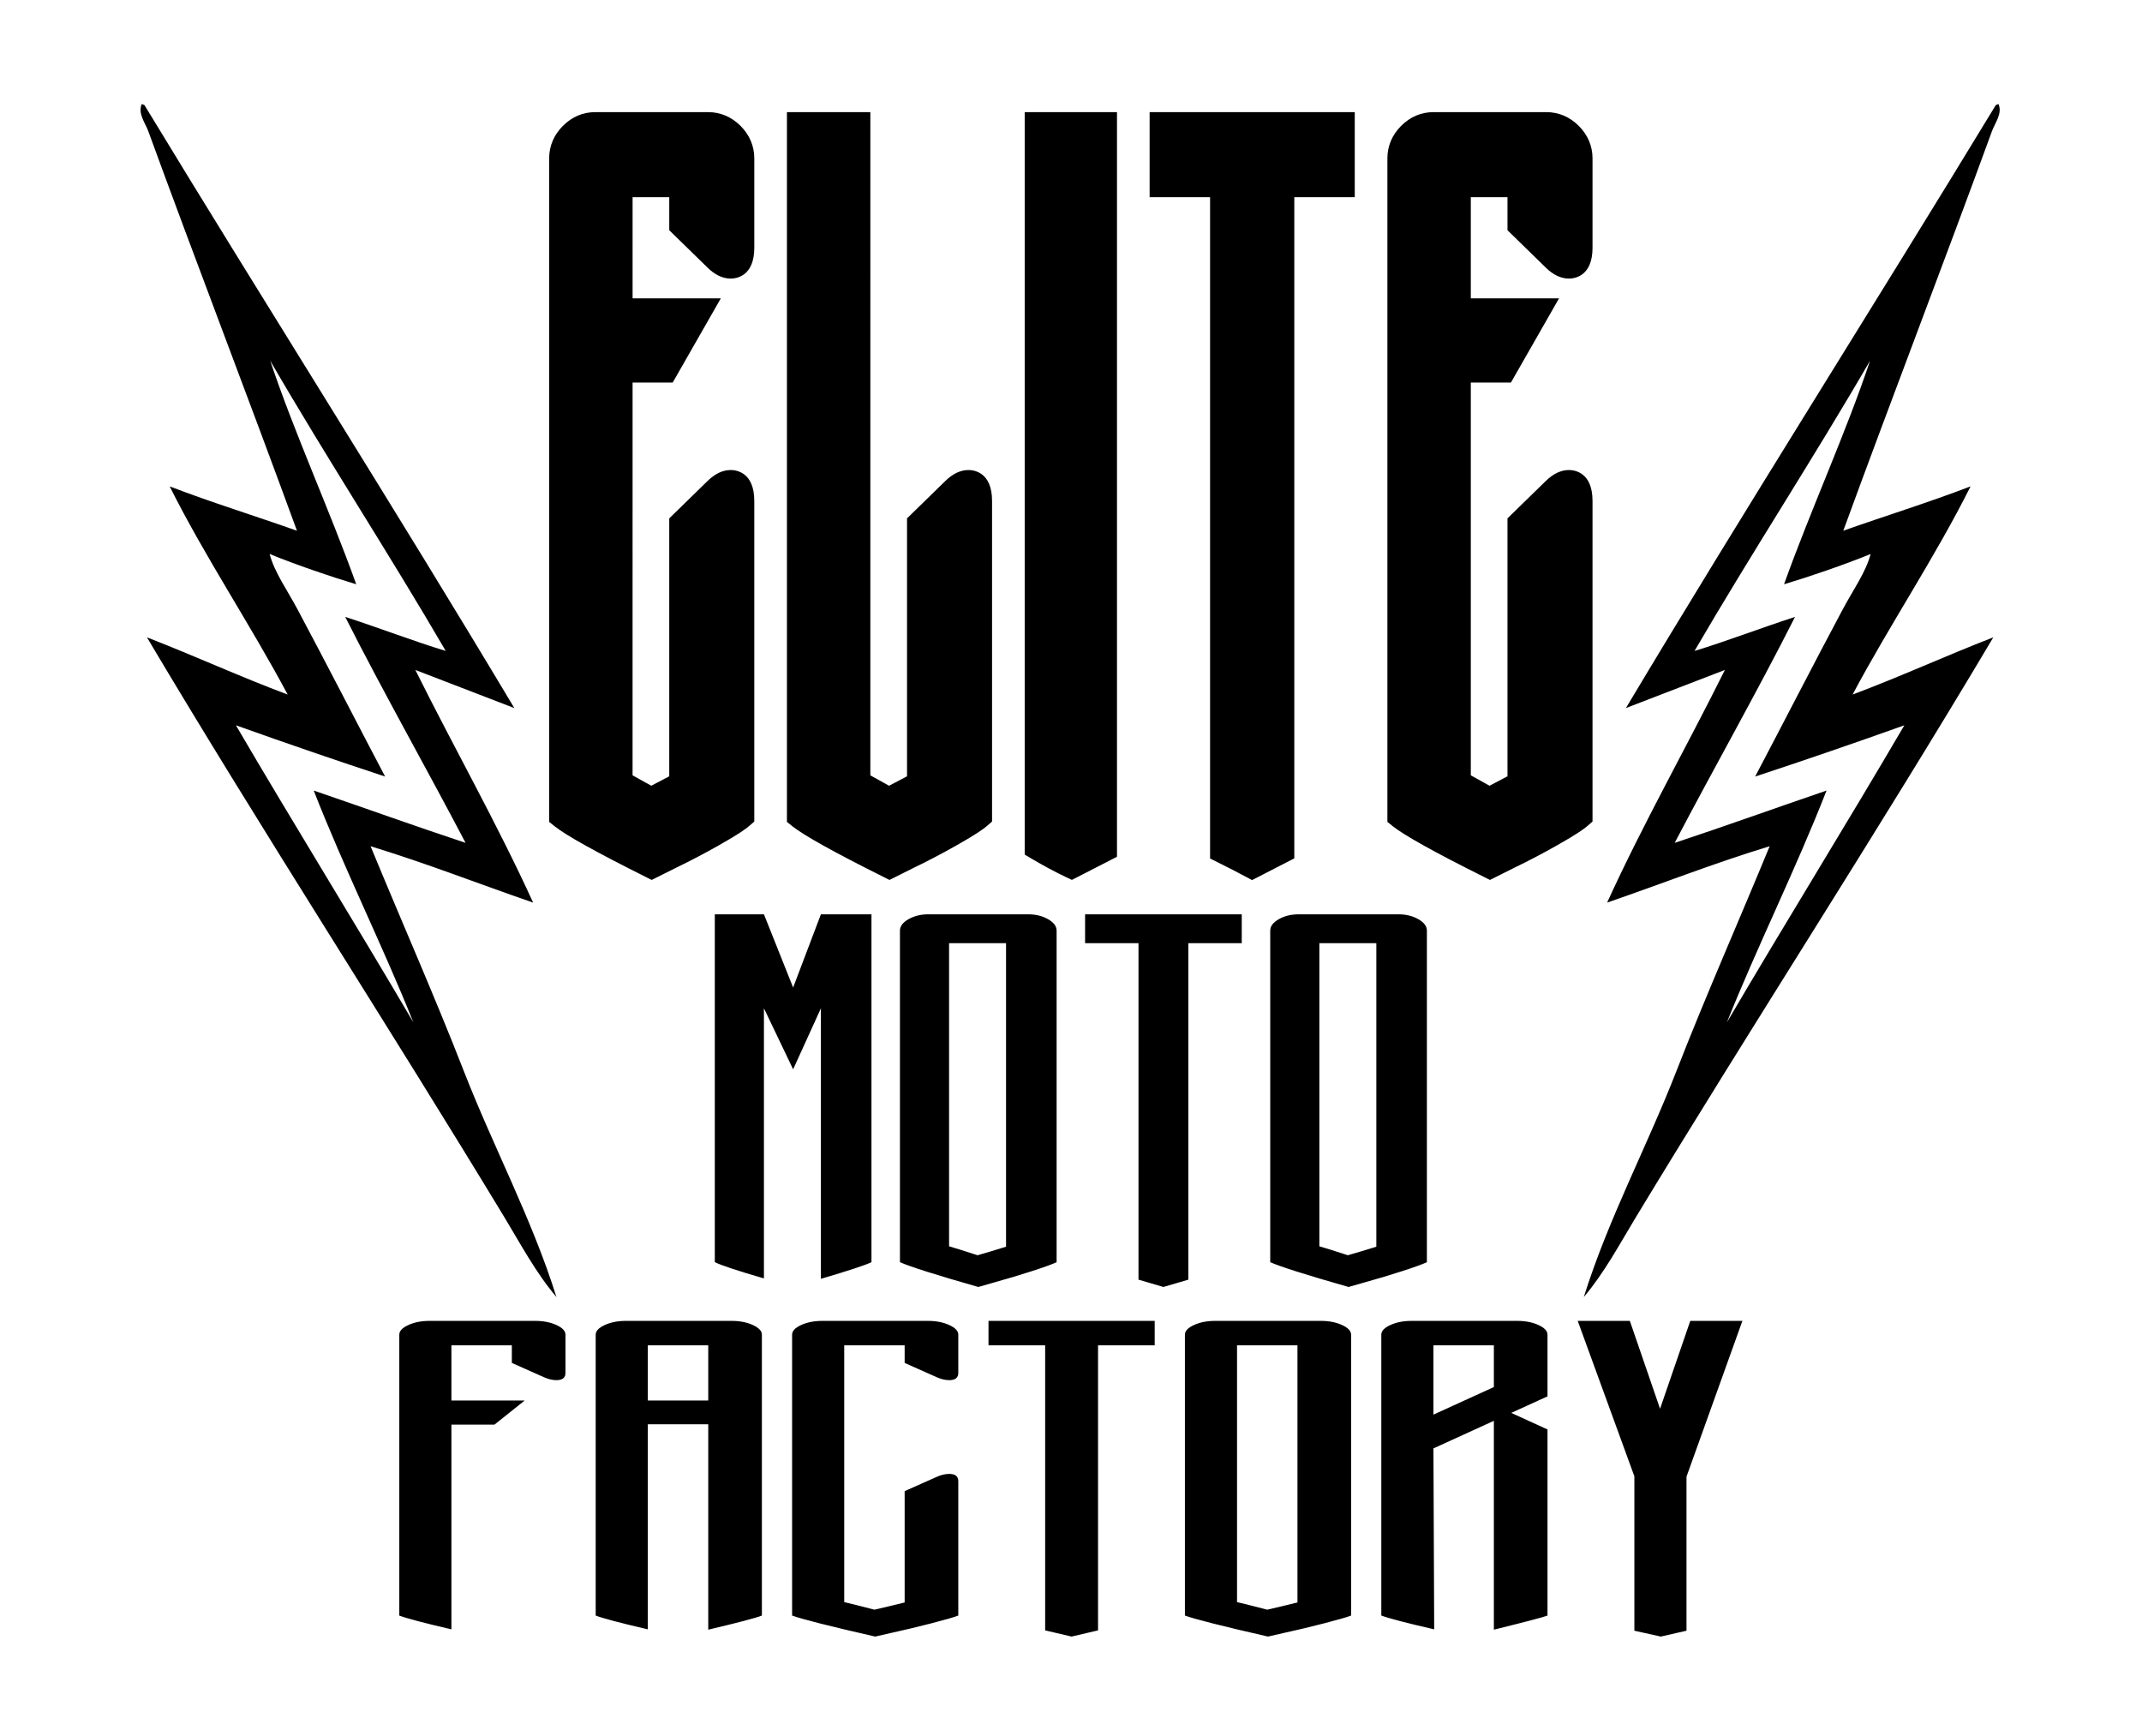 <?xml version="1.0" encoding="utf-8"?>
<!-- Generator: Adobe Illustrator 22.1.0, SVG Export Plug-In . SVG Version: 6.00 Build 0)  -->
<svg version="1.1" id="Layer_1" xmlns="http://www.w3.org/2000/svg" xmlns:xlink="http://www.w3.org/1999/xlink" x="0px" y="0px"
	 width="438.316px" height="355.158px" viewBox="0 0 438.316 355.158"
	 style="enable-background:new 0 0 438.316 355.158;" xml:space="preserve">
<style type="text/css">
	.st0{fill-rule:evenodd;clip-rule:evenodd;}
</style>
<path class="st0" d="M408.402,21.497c0.186-0.075,0.366-0.146,0.548-0.218
	c0.843,1.948-0.704,3.843-1.327,5.538c-9.81,26.883-20.523,54.657-30.433,81.778
	c8.391-2.981,17.276-5.712,26.045-9.075c-7.277,14.54-16.489,28.218-24.144,42.595
	c10.011-3.756,18.595-7.737,28.801-11.709
	c-23.568,39.676-49.058,78.872-73.126,118.623
	c-3.361,5.558-6.472,11.414-10.672,16.363c5.003-15.975,12.925-30.75,18.963-46.263
	c6.028-15.474,12.754-30.63,19.067-45.979
	c-11.749,3.599-21.378,7.43-33.26,11.536
	c7.364-16.161,16.188-31.679,24.098-47.604c-6.751,2.599-13.502,5.198-20.253,7.797
	C357.436,103.524,383.374,62.713,408.402,21.497z M346.752,133.191
	c6.215-1.876,13.235-4.575,20.568-6.969c-7.87,15.563-16.525,30.777-24.627,46.239
	c10.898-3.617,19.95-6.897,31.072-10.702
	c-6.216,15.92-14.316,32.211-20.392,47.434
	c11.927-20.338,24.411-40.435,36.312-60.785
	c-11.096,3.96-20.848,7.288-30.531,10.49
	c5.924-11.257,12.03-23.169,17.936-34.235c2.128-3.986,4.696-7.538,5.701-11.308
	c-5.451,2.227-12.616,4.671-17.724,6.194c5.466-15.27,12.675-30.977,17.596-45.732
	C371.086,93.783,358.365,113.241,346.752,133.191z M105.249,144.882
	c-6.751-2.599-13.502-5.198-20.253-7.797
	c7.91,15.925,16.734,31.442,24.098,47.604
	c-11.882-4.107-21.511-7.937-33.26-11.536
	c6.313,15.349,13.039,30.505,19.067,45.979c6.038,15.513,13.961,30.288,18.963,46.263
	c-4.2-4.95-7.311-10.805-10.672-16.363
	c-24.068-39.751-49.558-78.947-73.126-118.623
	c10.205,3.971,18.79,7.953,28.801,11.709c-7.656-14.376-16.867-28.054-24.144-42.595
	c8.769,3.363,17.654,6.093,26.045,9.075c-9.91-27.121-20.623-54.895-30.433-81.778
	c-0.623-1.695-2.17-3.59-1.327-5.538c0.182,0.072,0.362,0.143,0.549,0.218
	C54.585,62.713,80.523,103.524,105.249,144.882z M55.297,73.816
	c4.922,14.755,12.131,30.462,17.596,45.732
	c-5.109-1.523-12.273-3.967-17.724-6.194c1.005,3.77,3.573,7.322,5.701,11.308
	c5.906,11.066,12.012,22.978,17.936,34.235c-9.683-3.201-19.435-6.529-30.531-10.49
	c11.901,20.35,24.385,40.447,36.312,60.785
	c-6.076-15.224-14.177-31.514-20.392-47.434
	c11.122,3.806,20.174,7.085,31.072,10.702
	c-8.102-15.462-16.757-30.676-24.627-46.239c7.333,2.394,14.353,5.093,20.568,6.969
	C79.594,113.241,66.873,93.783,55.297,73.816z M144.908,22.943h-23.091
	c-2.533,0-4.764,0.946-6.63,2.813c-1.84,1.84-2.812,4.132-2.812,6.629v134.421
	v1.368l1.068,0.854c2.381,1.904,8.48,5.301,18.647,10.384l1.272,0.636
	l1.272-0.636l3.959-1.979c2.529-1.211,5.387-2.711,8.452-4.436
	c4.291-2.422,5.667-3.469,6.329-4.046l0.976-0.85v-1.294v-64.324
	c0-5.853-3.693-6.308-4.824-6.308c-1.658,0-3.278,0.78-4.815,2.317l-6.903,6.738
	l-0.858,0.837v1.198v51.578c-1.292,0.694-2.52,1.339-3.674,1.93
	c-1.52-0.861-2.8-1.57-3.831-2.124V78.278h6.556h1.651l0.819-1.433
	l6.597-11.545l2.432-4.256h-4.902h-13.153V40.343h7.505v5.567v1.199l0.858,0.837
	l6.927,6.762c1.514,1.514,3.134,2.294,4.791,2.294
	c1.132,0,4.824-0.455,4.824-6.309V32.385c0-2.497-0.973-4.789-2.813-6.629
	C149.697,23.916,147.405,22.943,144.908,22.943z M198.18,96.174
	c-1.657,0-3.278,0.78-4.815,2.317l-6.903,6.739l-0.858,0.837v1.198v51.578
	c-1.292,0.694-2.52,1.339-3.674,1.93c-1.52-0.861-2.8-1.57-3.831-2.124
	V25.788v-2.845h-2.845h-11.38H161.029v2.845v141.018v1.368l1.068,0.854
	c2.381,1.904,8.48,5.301,18.647,10.384l1.272,0.636l1.272-0.636l3.959-1.979
	c2.529-1.211,5.387-2.711,8.452-4.436c4.291-2.422,5.667-3.469,6.329-4.046
	l0.976-0.85v-1.294v-64.324C203.004,96.629,199.312,96.174,198.18,96.174z
	 M212.529,22.943h-2.845v2.845v147.451v1.624l1.398,0.826
	c2.494,1.473,4.846,2.735,6.992,3.751l1.268,0.6l1.248-0.64l6.432-3.299
	l1.547-0.793v-1.738V25.788v-2.845h-2.845H212.529z M238.092,22.943h-2.845v2.845
	v11.71v2.845h2.845h9.525V173.898v1.759l1.574,0.786
	c2.188,1.093,4.107,2.079,5.702,2.933l1.316,0.704l1.327-0.682l5.773-2.969
	l1.544-0.794v-1.736V40.343h9.525h2.845v-2.845V25.788v-2.845h-2.845H238.092z
	 M308.477,47.109l0.858,0.837l6.927,6.762c1.514,1.514,3.134,2.294,4.791,2.294
	c1.132,0,4.824-0.455,4.824-6.309V32.385c0-2.497-0.973-4.789-2.813-6.629
	c-1.84-1.84-4.132-2.813-6.629-2.813h-23.091c-2.533,0-4.764,0.946-6.63,2.813
	c-1.84,1.84-2.812,4.132-2.812,6.629v134.421v1.368l1.068,0.854
	c2.381,1.904,8.48,5.301,18.647,10.384l1.272,0.636l1.272-0.636l3.959-1.979
	c2.529-1.211,5.387-2.711,8.452-4.436c4.291-2.422,5.667-3.469,6.329-4.046
	l0.976-0.85v-1.294v-64.324c0-5.853-3.693-6.308-4.824-6.308
	c-1.658,0-3.278,0.78-4.815,2.317l-6.903,6.738l-0.858,0.837v1.198v51.578
	c-1.291,0.694-2.52,1.339-3.674,1.93c-1.52-0.861-2.8-1.57-3.831-2.124
	V78.278h6.556h1.651l0.819-1.433l6.597-11.545l2.432-4.256h-4.902h-13.154V40.343
	h7.505v5.567V47.109z M167.981,206.312l-5.683,12.487l-5.975-12.487v55.274
	c-5.344-1.554-8.695-2.664-10.054-3.33v-71.175h10.054l5.975,14.984l5.683-14.984
	h10.346v71.175c-1.07,0.554-4.517,1.692-10.346,3.413V206.312z M200.184,263.335
	c-8.743-2.497-14.087-4.191-16.029-5.078v-67.845c0-0.887,0.583-1.665,1.749-2.331
	c1.166-0.666,2.525-0.999,4.08-0.999h20.4c1.553,0,2.915,0.333,4.08,0.999
	s1.749,1.444,1.749,2.331v67.845c-0.779,0.388-2.502,1.012-5.173,1.873
	c-2.673,0.859-5.125,1.595-7.359,2.206L200.184,263.335z M200.038,256.842
	c1.749-0.499,3.691-1.082,5.829-1.748v-62.101h-11.658v62.018
	C195.375,255.344,197.317,255.953,200.038,256.842z M222.041,187.082h32.058v5.911
	h-10.929v68.844l-5.1,1.498c-1.457-0.445-3.158-0.944-5.1-1.498v-68.844h-10.929
	V187.082z M275.955,263.335c-8.743-2.497-14.087-4.191-16.029-5.078v-67.845
	c0-0.887,0.583-1.665,1.749-2.331c1.166-0.666,2.525-0.999,4.08-0.999h20.4
	c1.553,0,2.915,0.333,4.08,0.999s1.749,1.444,1.749,2.331v67.845
	c-0.779,0.388-2.502,1.012-5.173,1.873c-2.673,0.859-5.125,1.595-7.359,2.206
	L275.955,263.335z M275.809,256.842c1.749-0.499,3.691-1.082,5.829-1.748v-62.101
	h-11.658v62.018C271.147,255.344,273.089,255.953,275.809,256.842z M92.373,333.386
	c-5.669-1.316-9.224-2.257-10.666-2.82v-57.473c0-0.751,0.618-1.41,1.855-1.975
	c1.236-0.564,2.678-0.846,4.328-0.846h21.641c1.647,0,3.092,0.282,4.328,0.846
	c1.237,0.564,1.855,1.223,1.855,1.975v7.828c0,0.987-0.618,1.481-1.855,1.481
	c-0.826,0-1.7-0.212-2.627-0.635l-6.493-2.891v-3.597H92.373v11.283h14.994
	l-6.183,4.937H92.373V333.386z M149.721,270.272c1.647,0,3.092,0.282,4.328,0.846
	c1.237,0.564,1.855,1.223,1.855,1.975v57.473
	c-1.135,0.469-4.792,1.433-10.975,2.891v-42.028h-12.366v41.958
	c-5.669-1.316-9.224-2.257-10.666-2.82v-57.473c0-0.751,0.618-1.41,1.855-1.975
	c1.236-0.564,2.678-0.846,4.328-0.846H149.721z M132.563,286.561h12.366V275.279
	h-12.366V286.561z M196.094,273.093v7.828c0,0.987-0.618,1.481-1.855,1.481
	c-0.826,0-1.7-0.212-2.627-0.635l-6.493-2.891v-3.597h-12.366v52.536
	c1.236,0.282,3.297,0.799,6.183,1.552c1.855-0.423,3.915-0.917,6.183-1.48
	v-22.777l6.493-2.892c0.927-0.423,1.802-0.635,2.627-0.635
	c1.237,0,1.855,0.494,1.855,1.48v27.503c-0.826,0.328-2.654,0.856-5.487,1.586
	c-2.836,0.729-5.437,1.352-7.807,1.869l-3.709,0.846
	c-9.275-2.115-14.944-3.55-17.004-4.301v-57.473c0-0.751,0.618-1.41,1.855-1.975
	c1.236-0.564,2.678-0.846,4.328-0.846h21.641c1.647,0,3.092,0.282,4.328,0.846
	C195.476,271.682,196.094,272.341,196.094,273.093z M202.277,270.272h34.007v5.007
	h-11.593v58.319l-5.41,1.269c-1.546-0.376-3.35-0.8-5.411-1.269V275.279
	h-11.593V270.272z M259.471,334.866c-9.275-2.115-14.944-3.55-17.004-4.301v-57.473
	c0-0.751,0.618-1.41,1.855-1.975c1.236-0.564,2.678-0.846,4.328-0.846h21.641
	c1.647,0,3.092,0.282,4.328,0.846c1.237,0.564,1.855,1.223,1.855,1.975v57.473
	c-0.826,0.328-2.654,0.856-5.487,1.586c-2.836,0.729-5.437,1.352-7.807,1.869
	L259.471,334.866z M259.316,329.366c1.855-0.423,3.915-0.917,6.183-1.48V275.279
	h-12.366v52.536C254.369,328.097,256.43,328.613,259.316,329.366z M305.689,333.456
	v-42.734l-12.366,5.642l0.154,37.021c-5.565-1.27-9.173-2.21-10.82-2.82
	v-57.473c0-0.751,0.618-1.41,1.855-1.975c1.236-0.564,2.678-0.846,4.328-0.846
	h21.641c1.647,0,3.092,0.282,4.328,0.846c1.237,0.564,1.855,1.223,1.855,1.975
	v12.623l-7.419,3.385l7.419,3.385v38.08
	C315.839,330.893,312.182,331.857,305.689,333.456z M305.689,275.279H293.323v14.174
	l12.366-5.642V275.279z M345.106,333.668l-5.255,1.198l-5.411-1.198v-31.592
	l-11.593-31.804h10.666l6.183,17.982l6.183-17.982h10.666l-11.439,31.875V333.668z"/>
</svg>
